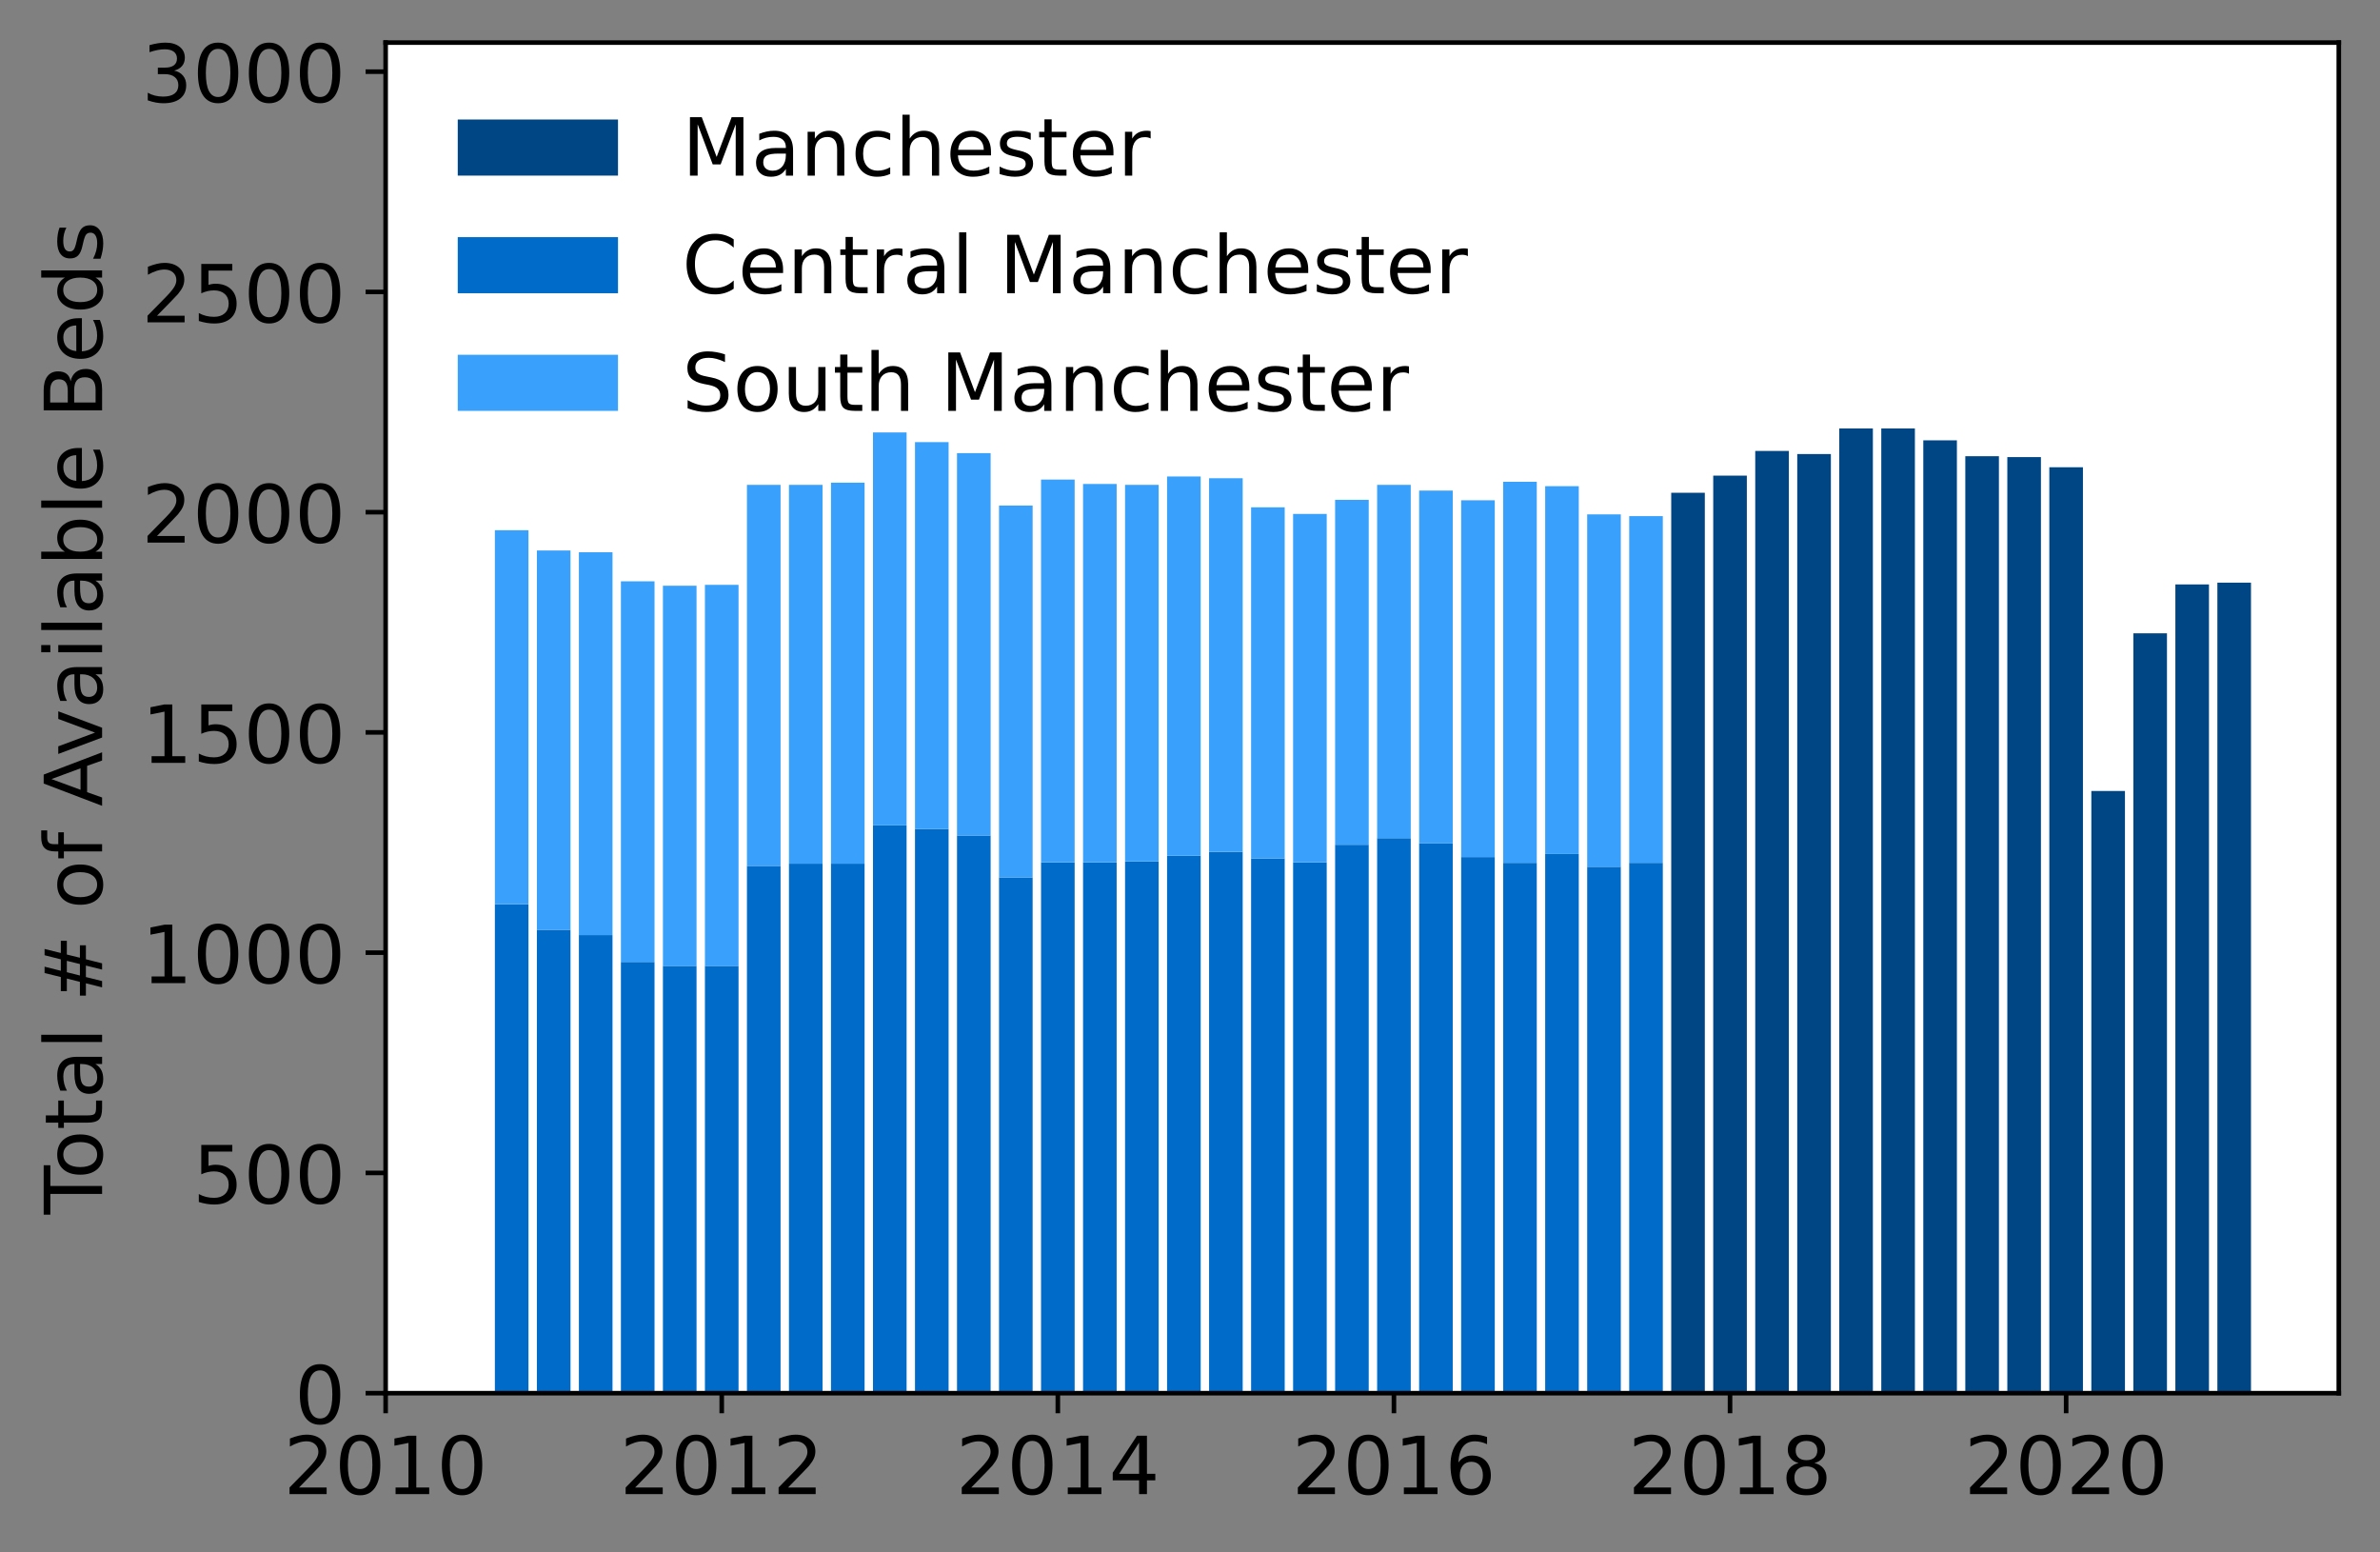 <?xml version="1.0" encoding="utf-8" standalone="no"?>
<!DOCTYPE svg PUBLIC "-//W3C//DTD SVG 1.1//EN"
  "http://www.w3.org/Graphics/SVG/1.1/DTD/svg11.dtd">
<!-- Created with matplotlib (https://matplotlib.org/) -->
<svg height="271.13pt" version="1.1" viewBox="0 0 415.839 271.13" width="415.839pt" xmlns="http://www.w3.org/2000/svg" xmlns:xlink="http://www.w3.org/1999/xlink">
 <rect x="0" y="0" width="415.839" height="271.13" fill="#808080" stroke="none"/>
 <defs>
  <style type="text/css">*{stroke-linecap:butt;stroke-linejoin:round;}</style>
 </defs>
 <g id="figure_1">
  <g id="patch_1">
   <path d="M 0 271.13 
L 415.839 271.13 
L 415.839 0 
L 0 0 
z
" style="fill:none;"/>
  </g>
  <g id="axes_1">
   <g id="patch_2">
    <path d="M 67.379 243.381 
L 408.639 243.381 
L 408.639 7.44 
L 67.379 7.44 
z
" style="fill:#ffffff;"/>
   </g>
   <g id="patch_3">
    <path clip-path="url(#pc2ad6dff88)" d="M 387.425 243.381 
L 393.298 243.381 
L 393.298 101.785 
L 387.425 101.785 
z
" style="fill:#004684;"/>
   </g>
   <g id="patch_4">
    <path clip-path="url(#pc2ad6dff88)" d="M 380.085 243.381 
L 385.957 243.381 
L 385.957 102.093 
L 380.085 102.093 
z
" style="fill:#004684;"/>
   </g>
   <g id="patch_5">
    <path clip-path="url(#pc2ad6dff88)" d="M 372.744 243.381 
L 378.617 243.381 
L 378.617 110.635 
L 372.744 110.635 
z
" style="fill:#004684;"/>
   </g>
   <g id="patch_6">
    <path clip-path="url(#pc2ad6dff88)" d="M 365.404 243.381 
L 371.276 243.381 
L 371.276 138.185 
L 365.404 138.185 
z
" style="fill:#004684;"/>
   </g>
   <g id="patch_7">
    <path clip-path="url(#pc2ad6dff88)" d="M 358.063 243.381 
L 363.936 243.381 
L 363.936 81.624 
L 358.063 81.624 
z
" style="fill:#004684;"/>
   </g>
   <g id="patch_8">
    <path clip-path="url(#pc2ad6dff88)" d="M 350.723 243.381 
L 356.595 243.381 
L 356.595 79.854 
L 350.723 79.854 
z
" style="fill:#004684;"/>
   </g>
   <g id="patch_9">
    <path clip-path="url(#pc2ad6dff88)" d="M 343.382 243.381 
L 349.255 243.381 
L 349.255 79.7 
L 343.382 79.7 
z
" style="fill:#004684;"/>
   </g>
   <g id="patch_10">
    <path clip-path="url(#pc2ad6dff88)" d="M 336.042 243.381 
L 341.914 243.381 
L 341.914 76.929 
L 336.042 76.929 
z
" style="fill:#004684;"/>
   </g>
   <g id="patch_11">
    <path clip-path="url(#pc2ad6dff88)" d="M 328.701 243.381 
L 334.574 243.381 
L 334.574 74.852 
L 328.701 74.852 
z
" style="fill:#004684;"/>
   </g>
   <g id="patch_12">
    <path clip-path="url(#pc2ad6dff88)" d="M 321.361 243.381 
L 327.233 243.381 
L 327.233 74.852 
L 321.361 74.852 
z
" style="fill:#004684;"/>
   </g>
   <g id="patch_13">
    <path clip-path="url(#pc2ad6dff88)" d="M 314.02 243.381 
L 319.893 243.381 
L 319.893 79.315 
L 314.02 79.315 
z
" style="fill:#004684;"/>
   </g>
   <g id="patch_14">
    <path clip-path="url(#pc2ad6dff88)" d="M 306.68 243.381 
L 312.552 243.381 
L 312.552 78.776 
L 306.68 78.776 
z
" style="fill:#004684;"/>
   </g>
   <g id="patch_15">
    <path clip-path="url(#pc2ad6dff88)" d="M 299.339 243.381 
L 305.212 243.381 
L 305.212 83.086 
L 299.339 83.086 
z
" style="fill:#004684;"/>
   </g>
   <g id="patch_16">
    <path clip-path="url(#pc2ad6dff88)" d="M 291.999 243.381 
L 297.871 243.381 
L 297.871 86.087 
L 291.999 86.087 
z
" style="fill:#004684;"/>
   </g>
   <g id="patch_17">
    <path clip-path="url(#pc2ad6dff88)" d="M 284.658 243.381 
L 290.531 243.381 
L 290.531 150.728 
L 284.658 150.728 
z
" style="fill:#006bc8;"/>
   </g>
   <g id="patch_18">
    <path clip-path="url(#pc2ad6dff88)" d="M 277.318 243.381 
L 283.19 243.381 
L 283.19 151.421 
L 277.318 151.421 
z
" style="fill:#006bc8;"/>
   </g>
   <g id="patch_19">
    <path clip-path="url(#pc2ad6dff88)" d="M 269.977 243.381 
L 275.85 243.381 
L 275.85 149.189 
L 269.977 149.189 
z
" style="fill:#006bc8;"/>
   </g>
   <g id="patch_20">
    <path clip-path="url(#pc2ad6dff88)" d="M 262.637 243.381 
L 268.509 243.381 
L 268.509 150.728 
L 262.637 150.728 
z
" style="fill:#006bc8;"/>
   </g>
   <g id="patch_21">
    <path clip-path="url(#pc2ad6dff88)" d="M 255.296 243.381 
L 261.169 243.381 
L 261.169 149.728 
L 255.296 149.728 
z
" style="fill:#006bc8;"/>
   </g>
   <g id="patch_22">
    <path clip-path="url(#pc2ad6dff88)" d="M 247.956 243.381 
L 253.828 243.381 
L 253.828 147.342 
L 247.956 147.342 
z
" style="fill:#006bc8;"/>
   </g>
   <g id="patch_23">
    <path clip-path="url(#pc2ad6dff88)" d="M 240.615 243.381 
L 246.488 243.381 
L 246.488 146.419 
L 240.615 146.419 
z
" style="fill:#006bc8;"/>
   </g>
   <g id="patch_24">
    <path clip-path="url(#pc2ad6dff88)" d="M 233.275 243.381 
L 239.147 243.381 
L 239.147 147.573 
L 233.275 147.573 
z
" style="fill:#006bc8;"/>
   </g>
   <g id="patch_25">
    <path clip-path="url(#pc2ad6dff88)" d="M 225.934 243.381 
L 231.807 243.381 
L 231.807 150.651 
L 225.934 150.651 
z
" style="fill:#006bc8;"/>
   </g>
   <g id="patch_26">
    <path clip-path="url(#pc2ad6dff88)" d="M 218.594 243.381 
L 224.466 243.381 
L 224.466 149.959 
L 218.594 149.959 
z
" style="fill:#006bc8;"/>
   </g>
   <g id="patch_27">
    <path clip-path="url(#pc2ad6dff88)" d="M 211.253 243.381 
L 217.126 243.381 
L 217.126 148.804 
L 211.253 148.804 
z
" style="fill:#006bc8;"/>
   </g>
   <g id="patch_28">
    <path clip-path="url(#pc2ad6dff88)" d="M 203.913 243.381 
L 209.785 243.381 
L 209.785 149.497 
L 203.913 149.497 
z
" style="fill:#006bc8;"/>
   </g>
   <g id="patch_29">
    <path clip-path="url(#pc2ad6dff88)" d="M 196.572 243.381 
L 202.445 243.381 
L 202.445 150.497 
L 196.572 150.497 
z
" style="fill:#006bc8;"/>
   </g>
   <g id="patch_30">
    <path clip-path="url(#pc2ad6dff88)" d="M 189.232 243.381 
L 195.104 243.381 
L 195.104 150.651 
L 189.232 150.651 
z
" style="fill:#006bc8;"/>
   </g>
   <g id="patch_31">
    <path clip-path="url(#pc2ad6dff88)" d="M 181.891 243.381 
L 187.764 243.381 
L 187.764 150.651 
L 181.891 150.651 
z
" style="fill:#006bc8;"/>
   </g>
   <g id="patch_32">
    <path clip-path="url(#pc2ad6dff88)" d="M 174.551 243.381 
L 180.423 243.381 
L 180.423 153.268 
L 174.551 153.268 
z
" style="fill:#006bc8;"/>
   </g>
   <g id="patch_33">
    <path clip-path="url(#pc2ad6dff88)" d="M 167.21 243.381 
L 173.083 243.381 
L 173.083 145.957 
L 167.21 145.957 
z
" style="fill:#006bc8;"/>
   </g>
   <g id="patch_34">
    <path clip-path="url(#pc2ad6dff88)" d="M 159.87 243.381 
L 165.742 243.381 
L 165.742 144.803 
L 159.87 144.803 
z
" style="fill:#006bc8;"/>
   </g>
   <g id="patch_35">
    <path clip-path="url(#pc2ad6dff88)" d="M 152.529 243.381 
L 158.402 243.381 
L 158.402 144.187 
L 152.529 144.187 
z
" style="fill:#006bc8;"/>
   </g>
   <g id="patch_36">
    <path clip-path="url(#pc2ad6dff88)" d="M 145.189 243.381 
L 151.061 243.381 
L 151.061 150.882 
L 145.189 150.882 
z
" style="fill:#006bc8;"/>
   </g>
   <g id="patch_37">
    <path clip-path="url(#pc2ad6dff88)" d="M 137.848 243.381 
L 143.721 243.381 
L 143.721 150.882 
L 137.848 150.882 
z
" style="fill:#006bc8;"/>
   </g>
   <g id="patch_38">
    <path clip-path="url(#pc2ad6dff88)" d="M 130.508 243.381 
L 136.38 243.381 
L 136.38 151.267 
L 130.508 151.267 
z
" style="fill:#006bc8;"/>
   </g>
   <g id="patch_39">
    <path clip-path="url(#pc2ad6dff88)" d="M 123.167 243.381 
L 129.04 243.381 
L 129.04 168.735 
L 123.167 168.735 
z
" style="fill:#006bc8;"/>
   </g>
   <g id="patch_40">
    <path clip-path="url(#pc2ad6dff88)" d="M 115.827 243.381 
L 121.699 243.381 
L 121.699 168.735 
L 115.827 168.735 
z
" style="fill:#006bc8;"/>
   </g>
   <g id="patch_41">
    <path clip-path="url(#pc2ad6dff88)" d="M 108.486 243.381 
L 114.359 243.381 
L 114.359 168.043 
L 108.486 168.043 
z
" style="fill:#006bc8;"/>
   </g>
   <g id="patch_42">
    <path clip-path="url(#pc2ad6dff88)" d="M 101.146 243.381 
L 107.018 243.381 
L 107.018 163.349 
L 101.146 163.349 
z
" style="fill:#006bc8;"/>
   </g>
   <g id="patch_43">
    <path clip-path="url(#pc2ad6dff88)" d="M 93.805 243.381 
L 99.678 243.381 
L 99.678 162.425 
L 93.805 162.425 
z
" style="fill:#006bc8;"/>
   </g>
   <g id="patch_44">
    <path clip-path="url(#pc2ad6dff88)" d="M 86.465 243.381 
L 92.337 243.381 
L 92.337 157.962 
L 86.465 157.962 
z
" style="fill:#006bc8;"/>
   </g>
   <g id="patch_45">
    <path clip-path="url(#pc2ad6dff88)" d="M 284.658 150.728 
L 290.531 150.728 
L 290.531 90.165 
L 284.658 90.165 
z
" style="fill:#39a1fc;"/>
   </g>
   <g id="patch_46">
    <path clip-path="url(#pc2ad6dff88)" d="M 277.318 151.421 
L 283.19 151.421 
L 283.19 89.858 
L 277.318 89.858 
z
" style="fill:#39a1fc;"/>
   </g>
   <g id="patch_47">
    <path clip-path="url(#pc2ad6dff88)" d="M 269.977 149.189 
L 275.85 149.189 
L 275.85 84.933 
L 269.977 84.933 
z
" style="fill:#39a1fc;"/>
   </g>
   <g id="patch_48">
    <path clip-path="url(#pc2ad6dff88)" d="M 262.637 150.728 
L 268.509 150.728 
L 268.509 84.163 
L 262.637 84.163 
z
" style="fill:#39a1fc;"/>
   </g>
   <g id="patch_49">
    <path clip-path="url(#pc2ad6dff88)" d="M 255.296 149.728 
L 261.169 149.728 
L 261.169 87.395 
L 255.296 87.395 
z
" style="fill:#39a1fc;"/>
   </g>
   <g id="patch_50">
    <path clip-path="url(#pc2ad6dff88)" d="M 247.956 147.342 
L 253.828 147.342 
L 253.828 85.702 
L 247.956 85.702 
z
" style="fill:#39a1fc;"/>
   </g>
   <g id="patch_51">
    <path clip-path="url(#pc2ad6dff88)" d="M 240.615 146.419 
L 246.488 146.419 
L 246.488 84.702 
L 240.615 84.702 
z
" style="fill:#39a1fc;"/>
   </g>
   <g id="patch_52">
    <path clip-path="url(#pc2ad6dff88)" d="M 233.275 147.573 
L 239.147 147.573 
L 239.147 87.318 
L 233.275 87.318 
z
" style="fill:#39a1fc;"/>
   </g>
   <g id="patch_53">
    <path clip-path="url(#pc2ad6dff88)" d="M 225.934 150.651 
L 231.807 150.651 
L 231.807 89.781 
L 225.934 89.781 
z
" style="fill:#39a1fc;"/>
   </g>
   <g id="patch_54">
    <path clip-path="url(#pc2ad6dff88)" d="M 218.594 149.959 
L 224.466 149.959 
L 224.466 88.626 
L 218.594 88.626 
z
" style="fill:#39a1fc;"/>
   </g>
   <g id="patch_55">
    <path clip-path="url(#pc2ad6dff88)" d="M 211.253 148.804 
L 217.126 148.804 
L 217.126 83.547 
L 211.253 83.547 
z
" style="fill:#39a1fc;"/>
   </g>
   <g id="patch_56">
    <path clip-path="url(#pc2ad6dff88)" d="M 203.913 149.497 
L 209.785 149.497 
L 209.785 83.24 
L 203.913 83.24 
z
" style="fill:#39a1fc;"/>
   </g>
   <g id="patch_57">
    <path clip-path="url(#pc2ad6dff88)" d="M 196.572 150.497 
L 202.445 150.497 
L 202.445 84.702 
L 196.572 84.702 
z
" style="fill:#39a1fc;"/>
   </g>
   <g id="patch_58">
    <path clip-path="url(#pc2ad6dff88)" d="M 189.232 150.651 
L 195.104 150.651 
L 195.104 84.548 
L 189.232 84.548 
z
" style="fill:#39a1fc;"/>
   </g>
   <g id="patch_59">
    <path clip-path="url(#pc2ad6dff88)" d="M 181.891 150.651 
L 187.764 150.651 
L 187.764 83.778 
L 181.891 83.778 
z
" style="fill:#39a1fc;"/>
   </g>
   <g id="patch_60">
    <path clip-path="url(#pc2ad6dff88)" d="M 174.551 153.268 
L 180.423 153.268 
L 180.423 88.319 
L 174.551 88.319 
z
" style="fill:#39a1fc;"/>
   </g>
   <g id="patch_61">
    <path clip-path="url(#pc2ad6dff88)" d="M 167.21 145.957 
L 173.083 145.957 
L 173.083 79.161 
L 167.21 79.161 
z
" style="fill:#39a1fc;"/>
   </g>
   <g id="patch_62">
    <path clip-path="url(#pc2ad6dff88)" d="M 159.87 144.803 
L 165.742 144.803 
L 165.742 77.237 
L 159.87 77.237 
z
" style="fill:#39a1fc;"/>
   </g>
   <g id="patch_63">
    <path clip-path="url(#pc2ad6dff88)" d="M 152.529 144.187 
L 158.402 144.187 
L 158.402 75.544 
L 152.529 75.544 
z
" style="fill:#39a1fc;"/>
   </g>
   <g id="patch_64">
    <path clip-path="url(#pc2ad6dff88)" d="M 145.189 150.882 
L 151.061 150.882 
L 151.061 84.317 
L 145.189 84.317 
z
" style="fill:#39a1fc;"/>
   </g>
   <g id="patch_65">
    <path clip-path="url(#pc2ad6dff88)" d="M 137.848 150.882 
L 143.721 150.882 
L 143.721 84.702 
L 137.848 84.702 
z
" style="fill:#39a1fc;"/>
   </g>
   <g id="patch_66">
    <path clip-path="url(#pc2ad6dff88)" d="M 130.508 151.267 
L 136.38 151.267 
L 136.38 84.702 
L 130.508 84.702 
z
" style="fill:#39a1fc;"/>
   </g>
   <g id="patch_67">
    <path clip-path="url(#pc2ad6dff88)" d="M 123.167 168.735 
L 129.04 168.735 
L 129.04 102.17 
L 123.167 102.17 
z
" style="fill:#39a1fc;"/>
   </g>
   <g id="patch_68">
    <path clip-path="url(#pc2ad6dff88)" d="M 115.827 168.735 
L 121.699 168.735 
L 121.699 102.324 
L 115.827 102.324 
z
" style="fill:#39a1fc;"/>
   </g>
   <g id="patch_69">
    <path clip-path="url(#pc2ad6dff88)" d="M 108.486 168.043 
L 114.359 168.043 
L 114.359 101.555 
L 108.486 101.555 
z
" style="fill:#39a1fc;"/>
   </g>
   <g id="patch_70">
    <path clip-path="url(#pc2ad6dff88)" d="M 101.146 163.349 
L 107.018 163.349 
L 107.018 96.476 
L 101.146 96.476 
z
" style="fill:#39a1fc;"/>
   </g>
   <g id="patch_71">
    <path clip-path="url(#pc2ad6dff88)" d="M 93.805 162.425 
L 99.678 162.425 
L 99.678 96.168 
L 93.805 96.168 
z
" style="fill:#39a1fc;"/>
   </g>
   <g id="patch_72">
    <path clip-path="url(#pc2ad6dff88)" d="M 86.465 157.962 
L 92.337 157.962 
L 92.337 92.628 
L 86.465 92.628 
z
" style="fill:#39a1fc;"/>
   </g>
   <g id="matplotlib.axis_1">
    <g id="xtick_1">
     <g id="line2d_1">
      <defs>
       <path d="M 0 0 
L 0 3.5 
" id="m9bb61e456d" style="stroke:#000000;stroke-width:0.8;"/>
      </defs>
      <g>
       <use style="stroke:#000000;stroke-width:0.8;" x="67.379" xlink:href="#m9bb61e456d" y="243.381"/>
      </g>
     </g>
     <g id="text_1">
      <!-- 2010 -->
      <g transform="translate(49.564 261.018)scale(0.14 -0.14)">
       <defs>
        <path d="M 19.188 8.297 
L 53.609 8.297 
L 53.609 0 
L 7.328 0 
L 7.328 8.297 
Q 12.938 14.109 22.625 23.891 
Q 32.328 33.688 34.812 36.531 
Q 39.547 41.844 41.422 45.531 
Q 43.312 49.219 43.312 52.781 
Q 43.312 58.594 39.234 62.25 
Q 35.156 65.922 28.609 65.922 
Q 23.969 65.922 18.812 64.312 
Q 13.672 62.703 7.812 59.422 
L 7.812 69.391 
Q 13.766 71.781 18.938 73 
Q 24.125 74.219 28.422 74.219 
Q 39.75 74.219 46.484 68.547 
Q 53.219 62.891 53.219 53.422 
Q 53.219 48.922 51.531 44.891 
Q 49.859 40.875 45.406 35.406 
Q 44.188 33.984 37.641 27.219 
Q 31.109 20.453 19.188 8.297 
z
" id="DejaVuSans-50"/>
        <path d="M 31.781 66.406 
Q 24.172 66.406 20.328 58.906 
Q 16.5 51.422 16.5 36.375 
Q 16.5 21.391 20.328 13.891 
Q 24.172 6.391 31.781 6.391 
Q 39.453 6.391 43.281 13.891 
Q 47.125 21.391 47.125 36.375 
Q 47.125 51.422 43.281 58.906 
Q 39.453 66.406 31.781 66.406 
z
M 31.781 74.219 
Q 44.047 74.219 50.516 64.516 
Q 56.984 54.828 56.984 36.375 
Q 56.984 17.969 50.516 8.266 
Q 44.047 -1.422 31.781 -1.422 
Q 19.531 -1.422 13.062 8.266 
Q 6.594 17.969 6.594 36.375 
Q 6.594 54.828 13.062 64.516 
Q 19.531 74.219 31.781 74.219 
z
" id="DejaVuSans-48"/>
        <path d="M 12.406 8.297 
L 28.516 8.297 
L 28.516 63.922 
L 10.984 60.406 
L 10.984 69.391 
L 28.422 72.906 
L 38.281 72.906 
L 38.281 8.297 
L 54.391 8.297 
L 54.391 0 
L 12.406 0 
z
" id="DejaVuSans-49"/>
       </defs>
       <use xlink:href="#DejaVuSans-50"/>
       <use x="63.623" xlink:href="#DejaVuSans-48"/>
       <use x="127.246" xlink:href="#DejaVuSans-49"/>
       <use x="190.869" xlink:href="#DejaVuSans-48"/>
      </g>
     </g>
    </g>
    <g id="xtick_2">
     <g id="line2d_2">
      <g>
       <use style="stroke:#000000;stroke-width:0.8;" x="126.103" xlink:href="#m9bb61e456d" y="243.381"/>
      </g>
     </g>
     <g id="text_2">
      <!-- 2012 -->
      <g transform="translate(108.288 261.018)scale(0.14 -0.14)">
       <use xlink:href="#DejaVuSans-50"/>
       <use x="63.623" xlink:href="#DejaVuSans-48"/>
       <use x="127.246" xlink:href="#DejaVuSans-49"/>
       <use x="190.869" xlink:href="#DejaVuSans-50"/>
      </g>
     </g>
    </g>
    <g id="xtick_3">
     <g id="line2d_3">
      <g>
       <use style="stroke:#000000;stroke-width:0.8;" x="184.827" xlink:href="#m9bb61e456d" y="243.381"/>
      </g>
     </g>
     <g id="text_3">
      <!-- 2014 -->
      <g transform="translate(167.012 261.018)scale(0.14 -0.14)">
       <defs>
        <path d="M 37.797 64.312 
L 12.891 25.391 
L 37.797 25.391 
z
M 35.203 72.906 
L 47.609 72.906 
L 47.609 25.391 
L 58.016 25.391 
L 58.016 17.188 
L 47.609 17.188 
L 47.609 0 
L 37.797 0 
L 37.797 17.188 
L 4.891 17.188 
L 4.891 26.703 
z
" id="DejaVuSans-52"/>
       </defs>
       <use xlink:href="#DejaVuSans-50"/>
       <use x="63.623" xlink:href="#DejaVuSans-48"/>
       <use x="127.246" xlink:href="#DejaVuSans-49"/>
       <use x="190.869" xlink:href="#DejaVuSans-52"/>
      </g>
     </g>
    </g>
    <g id="xtick_4">
     <g id="line2d_4">
      <g>
       <use style="stroke:#000000;stroke-width:0.8;" x="243.551" xlink:href="#m9bb61e456d" y="243.381"/>
      </g>
     </g>
     <g id="text_4">
      <!-- 2016 -->
      <g transform="translate(225.736 261.018)scale(0.14 -0.14)">
       <defs>
        <path d="M 33.016 40.375 
Q 26.375 40.375 22.484 35.828 
Q 18.609 31.297 18.609 23.391 
Q 18.609 15.531 22.484 10.953 
Q 26.375 6.391 33.016 6.391 
Q 39.656 6.391 43.531 10.953 
Q 47.406 15.531 47.406 23.391 
Q 47.406 31.297 43.531 35.828 
Q 39.656 40.375 33.016 40.375 
z
M 52.594 71.297 
L 52.594 62.312 
Q 48.875 64.062 45.094 64.984 
Q 41.312 65.922 37.594 65.922 
Q 27.828 65.922 22.672 59.328 
Q 17.531 52.734 16.797 39.406 
Q 19.672 43.656 24.016 45.922 
Q 28.375 48.188 33.594 48.188 
Q 44.578 48.188 50.953 41.516 
Q 57.328 34.859 57.328 23.391 
Q 57.328 12.156 50.688 5.359 
Q 44.047 -1.422 33.016 -1.422 
Q 20.359 -1.422 13.672 8.266 
Q 6.984 17.969 6.984 36.375 
Q 6.984 53.656 15.188 63.938 
Q 23.391 74.219 37.203 74.219 
Q 40.922 74.219 44.703 73.484 
Q 48.484 72.75 52.594 71.297 
z
" id="DejaVuSans-54"/>
       </defs>
       <use xlink:href="#DejaVuSans-50"/>
       <use x="63.623" xlink:href="#DejaVuSans-48"/>
       <use x="127.246" xlink:href="#DejaVuSans-49"/>
       <use x="190.869" xlink:href="#DejaVuSans-54"/>
      </g>
     </g>
    </g>
    <g id="xtick_5">
     <g id="line2d_5">
      <g>
       <use style="stroke:#000000;stroke-width:0.8;" x="302.275" xlink:href="#m9bb61e456d" y="243.381"/>
      </g>
     </g>
     <g id="text_5">
      <!-- 2018 -->
      <g transform="translate(284.46 261.018)scale(0.14 -0.14)">
       <defs>
        <path d="M 31.781 34.625 
Q 24.75 34.625 20.719 30.859 
Q 16.703 27.094 16.703 20.516 
Q 16.703 13.922 20.719 10.156 
Q 24.75 6.391 31.781 6.391 
Q 38.812 6.391 42.859 10.172 
Q 46.922 13.969 46.922 20.516 
Q 46.922 27.094 42.891 30.859 
Q 38.875 34.625 31.781 34.625 
z
M 21.922 38.812 
Q 15.578 40.375 12.031 44.719 
Q 8.5 49.078 8.5 55.328 
Q 8.5 64.062 14.719 69.141 
Q 20.953 74.219 31.781 74.219 
Q 42.672 74.219 48.875 69.141 
Q 55.078 64.062 55.078 55.328 
Q 55.078 49.078 51.531 44.719 
Q 48 40.375 41.703 38.812 
Q 48.828 37.156 52.797 32.312 
Q 56.781 27.484 56.781 20.516 
Q 56.781 9.906 50.312 4.234 
Q 43.844 -1.422 31.781 -1.422 
Q 19.734 -1.422 13.25 4.234 
Q 6.781 9.906 6.781 20.516 
Q 6.781 27.484 10.781 32.312 
Q 14.797 37.156 21.922 38.812 
z
M 18.312 54.391 
Q 18.312 48.734 21.844 45.562 
Q 25.391 42.391 31.781 42.391 
Q 38.141 42.391 41.719 45.562 
Q 45.312 48.734 45.312 54.391 
Q 45.312 60.062 41.719 63.234 
Q 38.141 66.406 31.781 66.406 
Q 25.391 66.406 21.844 63.234 
Q 18.312 60.062 18.312 54.391 
z
" id="DejaVuSans-56"/>
       </defs>
       <use xlink:href="#DejaVuSans-50"/>
       <use x="63.623" xlink:href="#DejaVuSans-48"/>
       <use x="127.246" xlink:href="#DejaVuSans-49"/>
       <use x="190.869" xlink:href="#DejaVuSans-56"/>
      </g>
     </g>
    </g>
    <g id="xtick_6">
     <g id="line2d_6">
      <g>
       <use style="stroke:#000000;stroke-width:0.8;" x="361" xlink:href="#m9bb61e456d" y="243.381"/>
      </g>
     </g>
     <g id="text_6">
      <!-- 2020 -->
      <g transform="translate(343.185 261.018)scale(0.14 -0.14)">
       <use xlink:href="#DejaVuSans-50"/>
       <use x="63.623" xlink:href="#DejaVuSans-48"/>
       <use x="127.246" xlink:href="#DejaVuSans-50"/>
       <use x="190.869" xlink:href="#DejaVuSans-48"/>
      </g>
     </g>
    </g>
   </g>
   <g id="matplotlib.axis_2">
    <g id="ytick_1">
     <g id="line2d_7">
      <defs>
       <path d="M 0 0 
L -3.5 0 
" id="md31323ec05" style="stroke:#000000;stroke-width:0.8;"/>
      </defs>
      <g>
       <use style="stroke:#000000;stroke-width:0.8;" x="67.379" xlink:href="#md31323ec05" y="243.381"/>
      </g>
     </g>
     <g id="text_7">
      <!-- 0 -->
      <g transform="translate(51.472 248.7)scale(0.14 -0.14)">
       <use xlink:href="#DejaVuSans-48"/>
      </g>
     </g>
    </g>
    <g id="ytick_2">
     <g id="line2d_8">
      <g>
       <use style="stroke:#000000;stroke-width:0.8;" x="67.379" xlink:href="#md31323ec05" y="204.904"/>
      </g>
     </g>
     <g id="text_8">
      <!-- 500 -->
      <g transform="translate(33.657 210.223)scale(0.14 -0.14)">
       <defs>
        <path d="M 10.797 72.906 
L 49.516 72.906 
L 49.516 64.594 
L 19.828 64.594 
L 19.828 46.734 
Q 21.969 47.469 24.109 47.828 
Q 26.266 48.188 28.422 48.188 
Q 40.625 48.188 47.75 41.5 
Q 54.891 34.812 54.891 23.391 
Q 54.891 11.625 47.562 5.094 
Q 40.234 -1.422 26.906 -1.422 
Q 22.312 -1.422 17.547 -0.641 
Q 12.797 0.141 7.719 1.703 
L 7.719 11.625 
Q 12.109 9.234 16.797 8.062 
Q 21.484 6.891 26.703 6.891 
Q 35.156 6.891 40.078 11.328 
Q 45.016 15.766 45.016 23.391 
Q 45.016 31 40.078 35.438 
Q 35.156 39.891 26.703 39.891 
Q 22.75 39.891 18.812 39.016 
Q 14.891 38.141 10.797 36.281 
z
" id="DejaVuSans-53"/>
       </defs>
       <use xlink:href="#DejaVuSans-53"/>
       <use x="63.623" xlink:href="#DejaVuSans-48"/>
       <use x="127.246" xlink:href="#DejaVuSans-48"/>
      </g>
     </g>
    </g>
    <g id="ytick_3">
     <g id="line2d_9">
      <g>
       <use style="stroke:#000000;stroke-width:0.8;" x="67.379" xlink:href="#md31323ec05" y="166.427"/>
      </g>
     </g>
     <g id="text_9">
      <!-- 1000 -->
      <g transform="translate(24.749 171.746)scale(0.14 -0.14)">
       <use xlink:href="#DejaVuSans-49"/>
       <use x="63.623" xlink:href="#DejaVuSans-48"/>
       <use x="127.246" xlink:href="#DejaVuSans-48"/>
       <use x="190.869" xlink:href="#DejaVuSans-48"/>
      </g>
     </g>
    </g>
    <g id="ytick_4">
     <g id="line2d_10">
      <g>
       <use style="stroke:#000000;stroke-width:0.8;" x="67.379" xlink:href="#md31323ec05" y="127.95"/>
      </g>
     </g>
     <g id="text_10">
      <!-- 1500 -->
      <g transform="translate(24.749 133.269)scale(0.14 -0.14)">
       <use xlink:href="#DejaVuSans-49"/>
       <use x="63.623" xlink:href="#DejaVuSans-53"/>
       <use x="127.246" xlink:href="#DejaVuSans-48"/>
       <use x="190.869" xlink:href="#DejaVuSans-48"/>
      </g>
     </g>
    </g>
    <g id="ytick_5">
     <g id="line2d_11">
      <g>
       <use style="stroke:#000000;stroke-width:0.8;" x="67.379" xlink:href="#md31323ec05" y="89.473"/>
      </g>
     </g>
     <g id="text_11">
      <!-- 2000 -->
      <g transform="translate(24.749 94.792)scale(0.14 -0.14)">
       <use xlink:href="#DejaVuSans-50"/>
       <use x="63.623" xlink:href="#DejaVuSans-48"/>
       <use x="127.246" xlink:href="#DejaVuSans-48"/>
       <use x="190.869" xlink:href="#DejaVuSans-48"/>
      </g>
     </g>
    </g>
    <g id="ytick_6">
     <g id="line2d_12">
      <g>
       <use style="stroke:#000000;stroke-width:0.8;" x="67.379" xlink:href="#md31323ec05" y="50.996"/>
      </g>
     </g>
     <g id="text_12">
      <!-- 2500 -->
      <g transform="translate(24.749 56.315)scale(0.14 -0.14)">
       <use xlink:href="#DejaVuSans-50"/>
       <use x="63.623" xlink:href="#DejaVuSans-53"/>
       <use x="127.246" xlink:href="#DejaVuSans-48"/>
       <use x="190.869" xlink:href="#DejaVuSans-48"/>
      </g>
     </g>
    </g>
    <g id="ytick_7">
     <g id="line2d_13">
      <g>
       <use style="stroke:#000000;stroke-width:0.8;" x="67.379" xlink:href="#md31323ec05" y="12.519"/>
      </g>
     </g>
     <g id="text_13">
      <!-- 3000 -->
      <g transform="translate(24.749 17.838)scale(0.14 -0.14)">
       <defs>
        <path d="M 40.578 39.312 
Q 47.656 37.797 51.625 33 
Q 55.609 28.219 55.609 21.188 
Q 55.609 10.406 48.188 4.484 
Q 40.766 -1.422 27.094 -1.422 
Q 22.516 -1.422 17.656 -0.516 
Q 12.797 0.391 7.625 2.203 
L 7.625 11.719 
Q 11.719 9.328 16.594 8.109 
Q 21.484 6.891 26.812 6.891 
Q 36.078 6.891 40.938 10.547 
Q 45.797 14.203 45.797 21.188 
Q 45.797 27.641 41.281 31.266 
Q 36.766 34.906 28.719 34.906 
L 20.219 34.906 
L 20.219 43.016 
L 29.109 43.016 
Q 36.375 43.016 40.234 45.922 
Q 44.094 48.828 44.094 54.297 
Q 44.094 59.906 40.109 62.906 
Q 36.141 65.922 28.719 65.922 
Q 24.656 65.922 20.016 65.031 
Q 15.375 64.156 9.812 62.312 
L 9.812 71.094 
Q 15.438 72.656 20.344 73.438 
Q 25.25 74.219 29.594 74.219 
Q 40.828 74.219 47.359 69.109 
Q 53.906 64.016 53.906 55.328 
Q 53.906 49.266 50.438 45.094 
Q 46.969 40.922 40.578 39.312 
z
" id="DejaVuSans-51"/>
       </defs>
       <use xlink:href="#DejaVuSans-51"/>
       <use x="63.623" xlink:href="#DejaVuSans-48"/>
       <use x="127.246" xlink:href="#DejaVuSans-48"/>
       <use x="190.869" xlink:href="#DejaVuSans-48"/>
      </g>
     </g>
    </g>
    <g id="text_14">
     <!-- Total # of Available Beds -->
     <g transform="translate(17.838 212.155)rotate(-90)scale(0.14 -0.14)">
      <defs>
       <path d="M -0.297 72.906 
L 61.375 72.906 
L 61.375 64.594 
L 35.5 64.594 
L 35.5 0 
L 25.594 0 
L 25.594 64.594 
L -0.297 64.594 
z
" id="DejaVuSans-84"/>
       <path d="M 30.609 48.391 
Q 23.391 48.391 19.188 42.75 
Q 14.984 37.109 14.984 27.297 
Q 14.984 17.484 19.156 11.844 
Q 23.344 6.203 30.609 6.203 
Q 37.797 6.203 41.984 11.859 
Q 46.188 17.531 46.188 27.297 
Q 46.188 37.016 41.984 42.703 
Q 37.797 48.391 30.609 48.391 
z
M 30.609 56 
Q 42.328 56 49.016 48.375 
Q 55.719 40.766 55.719 27.297 
Q 55.719 13.875 49.016 6.219 
Q 42.328 -1.422 30.609 -1.422 
Q 18.844 -1.422 12.172 6.219 
Q 5.516 13.875 5.516 27.297 
Q 5.516 40.766 12.172 48.375 
Q 18.844 56 30.609 56 
z
" id="DejaVuSans-111"/>
       <path d="M 18.312 70.219 
L 18.312 54.688 
L 36.812 54.688 
L 36.812 47.703 
L 18.312 47.703 
L 18.312 18.016 
Q 18.312 11.328 20.141 9.422 
Q 21.969 7.516 27.594 7.516 
L 36.812 7.516 
L 36.812 0 
L 27.594 0 
Q 17.188 0 13.234 3.875 
Q 9.281 7.766 9.281 18.016 
L 9.281 47.703 
L 2.688 47.703 
L 2.688 54.688 
L 9.281 54.688 
L 9.281 70.219 
z
" id="DejaVuSans-116"/>
       <path d="M 34.281 27.484 
Q 23.391 27.484 19.188 25 
Q 14.984 22.516 14.984 16.5 
Q 14.984 11.719 18.141 8.906 
Q 21.297 6.109 26.703 6.109 
Q 34.188 6.109 38.703 11.406 
Q 43.219 16.703 43.219 25.484 
L 43.219 27.484 
z
M 52.203 31.203 
L 52.203 0 
L 43.219 0 
L 43.219 8.297 
Q 40.141 3.328 35.547 0.953 
Q 30.953 -1.422 24.312 -1.422 
Q 15.922 -1.422 10.953 3.297 
Q 6 8.016 6 15.922 
Q 6 25.141 12.172 29.828 
Q 18.359 34.516 30.609 34.516 
L 43.219 34.516 
L 43.219 35.406 
Q 43.219 41.609 39.141 45 
Q 35.062 48.391 27.688 48.391 
Q 23 48.391 18.547 47.266 
Q 14.109 46.141 10.016 43.891 
L 10.016 52.203 
Q 14.938 54.109 19.578 55.047 
Q 24.219 56 28.609 56 
Q 40.484 56 46.344 49.844 
Q 52.203 43.703 52.203 31.203 
z
" id="DejaVuSans-97"/>
       <path d="M 9.422 75.984 
L 18.406 75.984 
L 18.406 0 
L 9.422 0 
z
" id="DejaVuSans-108"/>
       <path id="DejaVuSans-32"/>
       <path d="M 51.125 44 
L 36.922 44 
L 32.812 27.688 
L 47.125 27.688 
z
M 43.797 71.781 
L 38.719 51.516 
L 52.984 51.516 
L 58.109 71.781 
L 65.922 71.781 
L 60.891 51.516 
L 76.125 51.516 
L 76.125 44 
L 58.984 44 
L 54.984 27.688 
L 70.516 27.688 
L 70.516 20.219 
L 53.078 20.219 
L 48 0 
L 40.188 0 
L 45.219 20.219 
L 30.906 20.219 
L 25.875 0 
L 18.016 0 
L 23.094 20.219 
L 7.719 20.219 
L 7.719 27.688 
L 24.906 27.688 
L 29 44 
L 13.281 44 
L 13.281 51.516 
L 30.906 51.516 
L 35.891 71.781 
z
" id="DejaVuSans-35"/>
       <path d="M 37.109 75.984 
L 37.109 68.5 
L 28.516 68.5 
Q 23.688 68.5 21.797 66.547 
Q 19.922 64.594 19.922 59.516 
L 19.922 54.688 
L 34.719 54.688 
L 34.719 47.703 
L 19.922 47.703 
L 19.922 0 
L 10.891 0 
L 10.891 47.703 
L 2.297 47.703 
L 2.297 54.688 
L 10.891 54.688 
L 10.891 58.5 
Q 10.891 67.625 15.141 71.797 
Q 19.391 75.984 28.609 75.984 
z
" id="DejaVuSans-102"/>
       <path d="M 34.188 63.188 
L 20.797 26.906 
L 47.609 26.906 
z
M 28.609 72.906 
L 39.797 72.906 
L 67.578 0 
L 57.328 0 
L 50.688 18.703 
L 17.828 18.703 
L 11.188 0 
L 0.781 0 
z
" id="DejaVuSans-65"/>
       <path d="M 2.984 54.688 
L 12.5 54.688 
L 29.594 8.797 
L 46.688 54.688 
L 56.203 54.688 
L 35.688 0 
L 23.484 0 
z
" id="DejaVuSans-118"/>
       <path d="M 9.422 54.688 
L 18.406 54.688 
L 18.406 0 
L 9.422 0 
z
M 9.422 75.984 
L 18.406 75.984 
L 18.406 64.594 
L 9.422 64.594 
z
" id="DejaVuSans-105"/>
       <path d="M 48.688 27.297 
Q 48.688 37.203 44.609 42.844 
Q 40.531 48.484 33.406 48.484 
Q 26.266 48.484 22.188 42.844 
Q 18.109 37.203 18.109 27.297 
Q 18.109 17.391 22.188 11.75 
Q 26.266 6.109 33.406 6.109 
Q 40.531 6.109 44.609 11.75 
Q 48.688 17.391 48.688 27.297 
z
M 18.109 46.391 
Q 20.953 51.266 25.266 53.625 
Q 29.594 56 35.594 56 
Q 45.562 56 51.781 48.094 
Q 58.016 40.188 58.016 27.297 
Q 58.016 14.406 51.781 6.484 
Q 45.562 -1.422 35.594 -1.422 
Q 29.594 -1.422 25.266 0.953 
Q 20.953 3.328 18.109 8.203 
L 18.109 0 
L 9.078 0 
L 9.078 75.984 
L 18.109 75.984 
z
" id="DejaVuSans-98"/>
       <path d="M 56.203 29.594 
L 56.203 25.203 
L 14.891 25.203 
Q 15.484 15.922 20.484 11.062 
Q 25.484 6.203 34.422 6.203 
Q 39.594 6.203 44.453 7.469 
Q 49.312 8.734 54.109 11.281 
L 54.109 2.781 
Q 49.266 0.734 44.188 -0.344 
Q 39.109 -1.422 33.891 -1.422 
Q 20.797 -1.422 13.156 6.188 
Q 5.516 13.812 5.516 26.812 
Q 5.516 40.234 12.766 48.109 
Q 20.016 56 32.328 56 
Q 43.359 56 49.781 48.891 
Q 56.203 41.797 56.203 29.594 
z
M 47.219 32.234 
Q 47.125 39.594 43.094 43.984 
Q 39.062 48.391 32.422 48.391 
Q 24.906 48.391 20.391 44.141 
Q 15.875 39.891 15.188 32.172 
z
" id="DejaVuSans-101"/>
       <path d="M 19.672 34.812 
L 19.672 8.109 
L 35.5 8.109 
Q 43.453 8.109 47.281 11.406 
Q 51.125 14.703 51.125 21.484 
Q 51.125 28.328 47.281 31.562 
Q 43.453 34.812 35.5 34.812 
z
M 19.672 64.797 
L 19.672 42.828 
L 34.281 42.828 
Q 41.5 42.828 45.031 45.531 
Q 48.578 48.25 48.578 53.812 
Q 48.578 59.328 45.031 62.062 
Q 41.5 64.797 34.281 64.797 
z
M 9.812 72.906 
L 35.016 72.906 
Q 46.297 72.906 52.391 68.219 
Q 58.5 63.531 58.5 54.891 
Q 58.5 48.188 55.375 44.234 
Q 52.25 40.281 46.188 39.312 
Q 53.469 37.75 57.5 32.781 
Q 61.531 27.828 61.531 20.406 
Q 61.531 10.641 54.891 5.312 
Q 48.25 0 35.984 0 
L 9.812 0 
z
" id="DejaVuSans-66"/>
       <path d="M 45.406 46.391 
L 45.406 75.984 
L 54.391 75.984 
L 54.391 0 
L 45.406 0 
L 45.406 8.203 
Q 42.578 3.328 38.25 0.953 
Q 33.938 -1.422 27.875 -1.422 
Q 17.969 -1.422 11.734 6.484 
Q 5.516 14.406 5.516 27.297 
Q 5.516 40.188 11.734 48.094 
Q 17.969 56 27.875 56 
Q 33.938 56 38.25 53.625 
Q 42.578 51.266 45.406 46.391 
z
M 14.797 27.297 
Q 14.797 17.391 18.875 11.75 
Q 22.953 6.109 30.078 6.109 
Q 37.203 6.109 41.297 11.75 
Q 45.406 17.391 45.406 27.297 
Q 45.406 37.203 41.297 42.844 
Q 37.203 48.484 30.078 48.484 
Q 22.953 48.484 18.875 42.844 
Q 14.797 37.203 14.797 27.297 
z
" id="DejaVuSans-100"/>
       <path d="M 44.281 53.078 
L 44.281 44.578 
Q 40.484 46.531 36.375 47.5 
Q 32.281 48.484 27.875 48.484 
Q 21.188 48.484 17.844 46.438 
Q 14.5 44.391 14.5 40.281 
Q 14.5 37.156 16.891 35.375 
Q 19.281 33.594 26.516 31.984 
L 29.594 31.297 
Q 39.156 29.25 43.188 25.516 
Q 47.219 21.781 47.219 15.094 
Q 47.219 7.469 41.188 3.016 
Q 35.156 -1.422 24.609 -1.422 
Q 20.219 -1.422 15.453 -0.562 
Q 10.688 0.297 5.422 2 
L 5.422 11.281 
Q 10.406 8.688 15.234 7.391 
Q 20.062 6.109 24.812 6.109 
Q 31.156 6.109 34.562 8.281 
Q 37.984 10.453 37.984 14.406 
Q 37.984 18.062 35.516 20.016 
Q 33.062 21.969 24.703 23.781 
L 21.578 24.516 
Q 13.234 26.266 9.516 29.906 
Q 5.812 33.547 5.812 39.891 
Q 5.812 47.609 11.281 51.797 
Q 16.75 56 26.812 56 
Q 31.781 56 36.172 55.266 
Q 40.578 54.547 44.281 53.078 
z
" id="DejaVuSans-115"/>
      </defs>
      <use xlink:href="#DejaVuSans-84"/>
      <use x="44.084" xlink:href="#DejaVuSans-111"/>
      <use x="105.266" xlink:href="#DejaVuSans-116"/>
      <use x="144.475" xlink:href="#DejaVuSans-97"/>
      <use x="205.754" xlink:href="#DejaVuSans-108"/>
      <use x="233.537" xlink:href="#DejaVuSans-32"/>
      <use x="265.324" xlink:href="#DejaVuSans-35"/>
      <use x="349.113" xlink:href="#DejaVuSans-32"/>
      <use x="380.9" xlink:href="#DejaVuSans-111"/>
      <use x="442.082" xlink:href="#DejaVuSans-102"/>
      <use x="477.287" xlink:href="#DejaVuSans-32"/>
      <use x="509.074" xlink:href="#DejaVuSans-65"/>
      <use x="571.607" xlink:href="#DejaVuSans-118"/>
      <use x="630.787" xlink:href="#DejaVuSans-97"/>
      <use x="692.066" xlink:href="#DejaVuSans-105"/>
      <use x="719.85" xlink:href="#DejaVuSans-108"/>
      <use x="747.633" xlink:href="#DejaVuSans-97"/>
      <use x="808.912" xlink:href="#DejaVuSans-98"/>
      <use x="872.389" xlink:href="#DejaVuSans-108"/>
      <use x="900.172" xlink:href="#DejaVuSans-101"/>
      <use x="961.695" xlink:href="#DejaVuSans-32"/>
      <use x="993.482" xlink:href="#DejaVuSans-66"/>
      <use x="1062.086" xlink:href="#DejaVuSans-101"/>
      <use x="1123.609" xlink:href="#DejaVuSans-100"/>
      <use x="1187.086" xlink:href="#DejaVuSans-115"/>
     </g>
    </g>
   </g>
   <g id="patch_73">
    <path d="M 67.379 243.381 
L 67.379 7.44 
" style="fill:none;stroke:#000000;stroke-linecap:square;stroke-linejoin:miter;stroke-width:0.8;"/>
   </g>
   <g id="patch_74">
    <path d="M 408.639 243.381 
L 408.639 7.44 
" style="fill:none;stroke:#000000;stroke-linecap:square;stroke-linejoin:miter;stroke-width:0.8;"/>
   </g>
   <g id="patch_75">
    <path d="M 67.379 243.381 
L 408.639 243.381 
" style="fill:none;stroke:#000000;stroke-linecap:square;stroke-linejoin:miter;stroke-width:0.8;"/>
   </g>
   <g id="patch_76">
    <path d="M 67.379 7.44 
L 408.639 7.44 
" style="fill:none;stroke:#000000;stroke-linecap:square;stroke-linejoin:miter;stroke-width:0.8;"/>
   </g>
   <g id="legend_1">
    <g id="patch_77">
     <path d="M 79.979 30.678 
L 107.979 30.678 
L 107.979 20.878 
L 79.979 20.878 
z
" style="fill:#004684;"/>
    </g>
    <g id="text_15">
     <!-- Manchester -->
     <g transform="translate(119.179 30.678)scale(0.14 -0.14)">
      <defs>
       <path d="M 9.812 72.906 
L 24.516 72.906 
L 43.109 23.297 
L 61.812 72.906 
L 76.516 72.906 
L 76.516 0 
L 66.891 0 
L 66.891 64.016 
L 48.094 14.016 
L 38.188 14.016 
L 19.391 64.016 
L 19.391 0 
L 9.812 0 
z
" id="DejaVuSans-77"/>
       <path d="M 54.891 33.016 
L 54.891 0 
L 45.906 0 
L 45.906 32.719 
Q 45.906 40.484 42.875 44.328 
Q 39.844 48.188 33.797 48.188 
Q 26.516 48.188 22.312 43.547 
Q 18.109 38.922 18.109 30.906 
L 18.109 0 
L 9.078 0 
L 9.078 54.688 
L 18.109 54.688 
L 18.109 46.188 
Q 21.344 51.125 25.703 53.562 
Q 30.078 56 35.797 56 
Q 45.219 56 50.047 50.172 
Q 54.891 44.344 54.891 33.016 
z
" id="DejaVuSans-110"/>
       <path d="M 48.781 52.594 
L 48.781 44.188 
Q 44.969 46.297 41.141 47.344 
Q 37.312 48.391 33.406 48.391 
Q 24.656 48.391 19.812 42.844 
Q 14.984 37.312 14.984 27.297 
Q 14.984 17.281 19.812 11.734 
Q 24.656 6.203 33.406 6.203 
Q 37.312 6.203 41.141 7.25 
Q 44.969 8.297 48.781 10.406 
L 48.781 2.094 
Q 45.016 0.344 40.984 -0.531 
Q 36.969 -1.422 32.422 -1.422 
Q 20.062 -1.422 12.781 6.344 
Q 5.516 14.109 5.516 27.297 
Q 5.516 40.672 12.859 48.328 
Q 20.219 56 33.016 56 
Q 37.156 56 41.109 55.141 
Q 45.062 54.297 48.781 52.594 
z
" id="DejaVuSans-99"/>
       <path d="M 54.891 33.016 
L 54.891 0 
L 45.906 0 
L 45.906 32.719 
Q 45.906 40.484 42.875 44.328 
Q 39.844 48.188 33.797 48.188 
Q 26.516 48.188 22.312 43.547 
Q 18.109 38.922 18.109 30.906 
L 18.109 0 
L 9.078 0 
L 9.078 75.984 
L 18.109 75.984 
L 18.109 46.188 
Q 21.344 51.125 25.703 53.562 
Q 30.078 56 35.797 56 
Q 45.219 56 50.047 50.172 
Q 54.891 44.344 54.891 33.016 
z
" id="DejaVuSans-104"/>
       <path d="M 41.109 46.297 
Q 39.594 47.172 37.812 47.578 
Q 36.031 48 33.891 48 
Q 26.266 48 22.188 43.047 
Q 18.109 38.094 18.109 28.812 
L 18.109 0 
L 9.078 0 
L 9.078 54.688 
L 18.109 54.688 
L 18.109 46.188 
Q 20.953 51.172 25.484 53.578 
Q 30.031 56 36.531 56 
Q 37.453 56 38.578 55.875 
Q 39.703 55.766 41.062 55.516 
z
" id="DejaVuSans-114"/>
      </defs>
      <use xlink:href="#DejaVuSans-77"/>
      <use x="86.279" xlink:href="#DejaVuSans-97"/>
      <use x="147.559" xlink:href="#DejaVuSans-110"/>
      <use x="210.938" xlink:href="#DejaVuSans-99"/>
      <use x="265.918" xlink:href="#DejaVuSans-104"/>
      <use x="329.297" xlink:href="#DejaVuSans-101"/>
      <use x="390.82" xlink:href="#DejaVuSans-115"/>
      <use x="442.92" xlink:href="#DejaVuSans-116"/>
      <use x="482.129" xlink:href="#DejaVuSans-101"/>
      <use x="543.652" xlink:href="#DejaVuSans-114"/>
     </g>
    </g>
    <g id="patch_78">
     <path d="M 79.979 51.227 
L 107.979 51.227 
L 107.979 41.427 
L 79.979 41.427 
z
" style="fill:#006bc8;"/>
    </g>
    <g id="text_16">
     <!-- Central Manchester -->
     <g transform="translate(119.179 51.227)scale(0.14 -0.14)">
      <defs>
       <path d="M 64.406 67.281 
L 64.406 56.891 
Q 59.422 61.531 53.781 63.812 
Q 48.141 66.109 41.797 66.109 
Q 29.297 66.109 22.656 58.469 
Q 16.016 50.828 16.016 36.375 
Q 16.016 21.969 22.656 14.328 
Q 29.297 6.688 41.797 6.688 
Q 48.141 6.688 53.781 8.984 
Q 59.422 11.281 64.406 15.922 
L 64.406 5.609 
Q 59.234 2.094 53.438 0.328 
Q 47.656 -1.422 41.219 -1.422 
Q 24.656 -1.422 15.125 8.703 
Q 5.609 18.844 5.609 36.375 
Q 5.609 53.953 15.125 64.078 
Q 24.656 74.219 41.219 74.219 
Q 47.75 74.219 53.531 72.484 
Q 59.328 70.75 64.406 67.281 
z
" id="DejaVuSans-67"/>
      </defs>
      <use xlink:href="#DejaVuSans-67"/>
      <use x="69.824" xlink:href="#DejaVuSans-101"/>
      <use x="131.348" xlink:href="#DejaVuSans-110"/>
      <use x="194.727" xlink:href="#DejaVuSans-116"/>
      <use x="233.936" xlink:href="#DejaVuSans-114"/>
      <use x="275.049" xlink:href="#DejaVuSans-97"/>
      <use x="336.328" xlink:href="#DejaVuSans-108"/>
      <use x="364.111" xlink:href="#DejaVuSans-32"/>
      <use x="395.898" xlink:href="#DejaVuSans-77"/>
      <use x="482.178" xlink:href="#DejaVuSans-97"/>
      <use x="543.457" xlink:href="#DejaVuSans-110"/>
      <use x="606.836" xlink:href="#DejaVuSans-99"/>
      <use x="661.816" xlink:href="#DejaVuSans-104"/>
      <use x="725.195" xlink:href="#DejaVuSans-101"/>
      <use x="786.719" xlink:href="#DejaVuSans-115"/>
      <use x="838.818" xlink:href="#DejaVuSans-116"/>
      <use x="878.027" xlink:href="#DejaVuSans-101"/>
      <use x="939.551" xlink:href="#DejaVuSans-114"/>
     </g>
    </g>
    <g id="patch_79">
     <path d="M 79.979 71.777 
L 107.979 71.777 
L 107.979 61.977 
L 79.979 61.977 
z
" style="fill:#39a1fc;"/>
    </g>
    <g id="text_17">
     <!-- South Manchester -->
     <g transform="translate(119.179 71.777)scale(0.14 -0.14)">
      <defs>
       <path d="M 53.516 70.516 
L 53.516 60.891 
Q 47.906 63.578 42.922 64.891 
Q 37.938 66.219 33.297 66.219 
Q 25.25 66.219 20.875 63.094 
Q 16.5 59.969 16.5 54.203 
Q 16.5 49.359 19.406 46.891 
Q 22.312 44.438 30.422 42.922 
L 36.375 41.703 
Q 47.406 39.594 52.656 34.297 
Q 57.906 29 57.906 20.125 
Q 57.906 9.516 50.797 4.047 
Q 43.703 -1.422 29.984 -1.422 
Q 24.812 -1.422 18.969 -0.25 
Q 13.141 0.922 6.891 3.219 
L 6.891 13.375 
Q 12.891 10.016 18.656 8.297 
Q 24.422 6.594 29.984 6.594 
Q 38.422 6.594 43.016 9.906 
Q 47.609 13.234 47.609 19.391 
Q 47.609 24.75 44.312 27.781 
Q 41.016 30.812 33.5 32.328 
L 27.484 33.5 
Q 16.453 35.688 11.516 40.375 
Q 6.594 45.062 6.594 53.422 
Q 6.594 63.094 13.406 68.656 
Q 20.219 74.219 32.172 74.219 
Q 37.312 74.219 42.625 73.281 
Q 47.953 72.359 53.516 70.516 
z
" id="DejaVuSans-83"/>
       <path d="M 8.5 21.578 
L 8.5 54.688 
L 17.484 54.688 
L 17.484 21.922 
Q 17.484 14.156 20.5 10.266 
Q 23.531 6.391 29.594 6.391 
Q 36.859 6.391 41.078 11.031 
Q 45.312 15.672 45.312 23.688 
L 45.312 54.688 
L 54.297 54.688 
L 54.297 0 
L 45.312 0 
L 45.312 8.406 
Q 42.047 3.422 37.719 1 
Q 33.406 -1.422 27.688 -1.422 
Q 18.266 -1.422 13.375 4.438 
Q 8.5 10.297 8.5 21.578 
z
M 31.109 56 
z
" id="DejaVuSans-117"/>
      </defs>
      <use xlink:href="#DejaVuSans-83"/>
      <use x="63.477" xlink:href="#DejaVuSans-111"/>
      <use x="124.658" xlink:href="#DejaVuSans-117"/>
      <use x="188.037" xlink:href="#DejaVuSans-116"/>
      <use x="227.246" xlink:href="#DejaVuSans-104"/>
      <use x="290.625" xlink:href="#DejaVuSans-32"/>
      <use x="322.412" xlink:href="#DejaVuSans-77"/>
      <use x="408.691" xlink:href="#DejaVuSans-97"/>
      <use x="469.971" xlink:href="#DejaVuSans-110"/>
      <use x="533.35" xlink:href="#DejaVuSans-99"/>
      <use x="588.33" xlink:href="#DejaVuSans-104"/>
      <use x="651.709" xlink:href="#DejaVuSans-101"/>
      <use x="713.232" xlink:href="#DejaVuSans-115"/>
      <use x="765.332" xlink:href="#DejaVuSans-116"/>
      <use x="804.541" xlink:href="#DejaVuSans-101"/>
      <use x="866.064" xlink:href="#DejaVuSans-114"/>
     </g>
    </g>
   </g>
  </g>
 </g>
 <defs>
  <clipPath id="pc2ad6dff88">
   <rect height="235.941" width="341.26" x="67.379" y="7.44"/>
  </clipPath>
 </defs>
</svg>
